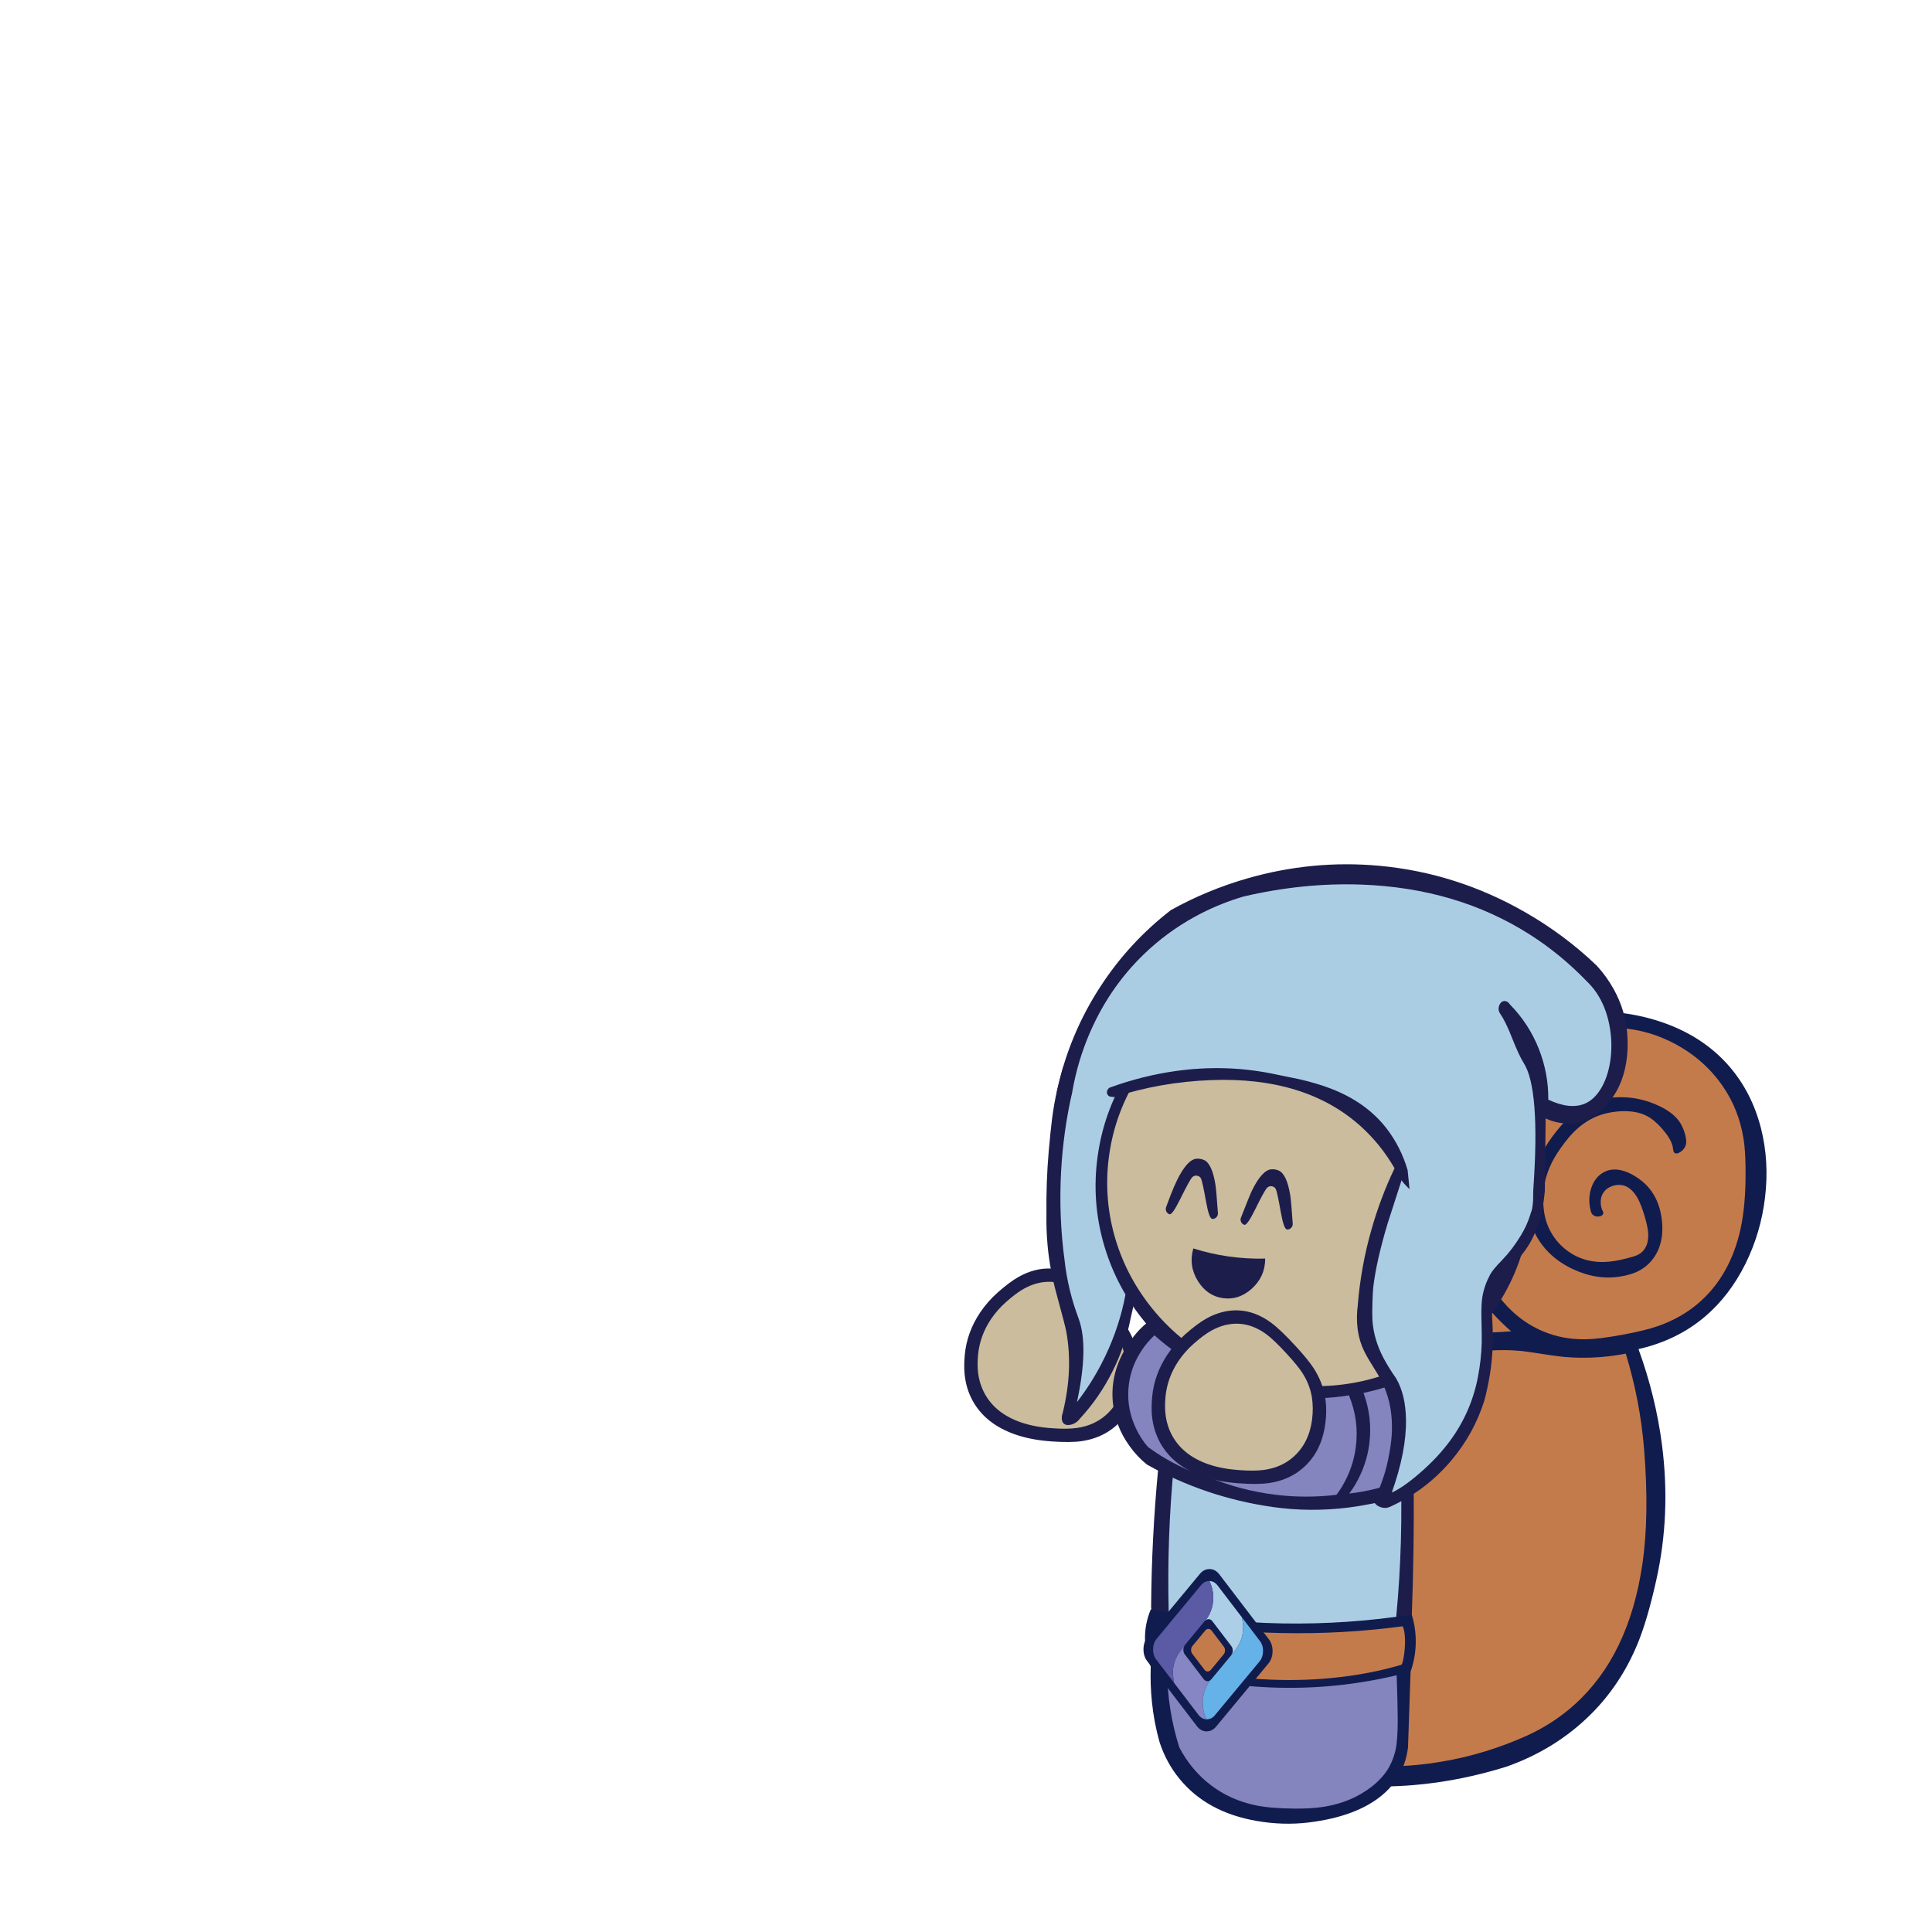 
<svg xmlns="http://www.w3.org/2000/svg" version="1.1" xmlns:xlink="http://www.w3.org/1999/xlink" preserveAspectRatio="none" x="0px" y="0px" width="1000px" height="1000px" viewBox="0 0 1000 1000">
<defs>
<g id="ELEMENTS_Backpack_0_Layer1_0_MEMBER_0_FILL">
<path fill="#111C4E" stroke="none" d="
M 531.35 115.3
Q 510.1 113.35 488.9 113.35 457.55 113.35 429.85 118.85 413.8 122.05 408.7 122.8 396.1 124.7 381.95 124.95 364.65 125.25 348.55 123.1 341.4 122.1 321.35 118.25 304.25 114.95 291.35 113.75 272.35 111.95 249.65 112.85 233.4 113.45 217.95 115.3 183.15 123.45 159.8 145.9 142.5 162.5 132.7 186.05 123.55 208.05 121.85 233.85 120.25 258.6 125.7 283.35 131.15 308 142.7 328.65 160.9 361.2 194 382.95 179.1 421.85 171.15 461.8 161.8 509.15 162.55 556.6 163.25 600.5 168.05 624.8 175.8 664.35 197.85 694.4 210.55 711.7 227.05 725.3 245.05 732.05 262.9 736.3 310.05 747.6 360.1 743.4 397.55 740.25 435.45 728.45 475.7 714.25 504.5 685.45 528.35 661.6 541.9 629.15 550.1 609.55 557.4 576.7 569.4 523.1 562.05 466.4 556.95 427.1 542.95 388.6 574.45 381.4 597.1 362.1 617.05 345.15 630 319.15 642.55 293.8 645.95 265.05 649.45 235.65 642.6 208.75 635.25 180.1 617.35 159.1 599.25 137.85 571.4 126.1 552.7 118.25 531.35 115.3 Z"/>
</g>

<g id="ELEMENTS_Backpack_0_Layer1_0_MEMBER_1_FILL">
<path fill="#C47B4C" stroke="none" d="
M 611.85 175.1
Q 596.85 153.1 572.65 140.2 548.1 127.1 520.9 127.15 498.55 127.2 477.5 136.45 465.55 141.7 454.75 149.75 409.45 183.1 404 253.4 402.75 269.35 403.85 281.2 405.7 301.45 413.95 319.55 420.95 334.95 429.1 345.55 444.15 365.2 465.2 374.1 481.25 380.9 499.85 380.6 510.85 380.45 530.25 376.85 548.4 373.5 559.1 369.75 577.95 363.1 592 350.95 615.75 330.45 624.75 296.05 629.65 277.25 630.05 251.15 630.45 229.4 628.25 216.3 624.35 193.45 611.85 175.1 Z"/>
</g>

<g id="ELEMENTS_Backpack_0_Layer1_0_MEMBER_2_FILL">
<path fill="#C47B4C" stroke="none" d="
M 388.1 138.5
Q 366.1 139.8 347.8 139.25 325.65 138.6 295.7 133.25 269.75 128.6 245.8 129.35 228.45 129.85 209.95 132.65 184.4 145.25 168.05 166.25 142.25 199.55 142.85 246.65 143.1 268.2 149.2 289.1 155.3 309.9 166.4 327.25 183 353.1 209.95 370.25 223.3 372.25 236.7 373 257.45 374.15 279.05 371.35 304.2 368.1 317.75 368.05 332.15 368 348 370.8 366.45 374.05 386.4 374.95 413.4 376.1 439.3 374.1 425.85 362.45 415.45 348.75 401.75 330.7 394.1 310.15 388.2 294.25 386.4 279.3 384.05 260.45 387.4 241.15 389.35 229.65 394.65 213.15 398.25 202.05 401.6 194.3 407.4 181 415.6 169.05 430.05 147.9 450.35 132.65 433.8 134.75 420.55 135.95 400.45 137.8 388.1 138.5 Z"/>
</g>

<g id="ELEMENTS_Backpack_0_Layer1_0_MEMBER_3_FILL">
<path fill="#C47B4C" stroke="none" d="
M 349.7 387.1
Q 340.5 384.9 335.5 384.25 326.65 383.1 314.7 383.6 304.65 384.05 293.85 385.6 282.15 387.55 276.55 388.4 256.4 391.5 237 389.4 222.95 387.9 209.4 384.3 190.8 440.75 182.8 498.15 174.6 557.35 180.35 594.9 183.4 614.7 189.2 633.15 192.6 643.95 196.5 652.85 209.85 683.7 232 709.45 262.35 720.6 293.6 725.15 338.85 731.8 382.95 724.3 418.35 718.35 452 703.25 474.05 693.2 491.25 677.6 535 638 546 564.3 551.95 524.65 547.5 470.05 544.3 430.65 532.6 392.3 513.65 395.95 494.55 395.6 483.35 395.45 470.9 393.5 453 390.7 448.3 390.2 434.7 388.8 421.55 389.85 401.75 391.45 392.05 391.5 368.65 391.65 349.7 387.1 Z"/>
</g>

<g id="ELEMENTS_Backpack_0_Layer1_0_MEMBER_4_FILL">
<path fill="#111C4E" stroke="none" d="
M 502.85 188.6
Q 500.2 189.8 496.35 192.25 488.65 197.2 482.85 203.5 454.05 234.9 453.85 268.5 453.8 279 456.6 288.5 458.05 293.2 459.45 295.85 469.25 314.05 489.75 323.6 509.4 332.75 528.6 329.45 535 328.35 539.5 326.6 547.25 323.55 552.45 317.9 564.1 305.15 562.05 284.4 559.95 263.8 546.25 252.25 540.4 247.45 534.2 244.8 522.7 240 514.3 244.85 507.4 248.8 504.5 257.5 501.55 266.35 504.1 276.25 504.55 278.5 506.3 279.7 508.2 281.05 510.9 280.65 513.5 280.25 514.15 278.6 514.6 277.25 513.45 275.45 512.5 273.2 512.25 270.5 511.8 265.5 514.15 261.65 516.55 257.75 521.3 256 525.4 254.5 529.45 255.15 536.9 256.35 542.25 265.8 545.15 271.05 547.9 280.3 550.4 288.7 550.8 293.85 551.45 303.05 546.95 308.35 544.85 310.85 541.5 312.3 539.3 313.25 533.6 314.7 522.65 317.55 514.9 317.7 500.95 318.05 489.6 311.55 480.35 306.15 474.4 297.7 468.8 289.85 466.65 280 465.5 274.45 465.35 266.75 465.2 253.3 470.75 240.4 473.95 233 479.55 225.1 486.4 215.35 492.55 209.75 503.6 199.7 517.2 196.6 524.95 194.85 532.25 194.95 546.3 195.15 554.95 202.25 559.65 206.05 564 211.45 570.55 219.5 571.05 225.55 571.25 226.95 571.35 227.35 571.75 228.65 572.6 229.1 574.3 230.05 577.15 228.1 580.1 226.15 581.25 223.05 582.2 220.7 581.55 217 580.9 213.15 579.35 209.3 577.95 205.9 576.15 203.35 570.4 195.15 556.8 189.4 541.6 182.9 525.15 183.65 513.05 184.2 502.85 188.6 Z"/>
</g>

<g id="FACES_RightHand_0_Layer1_0_MEMBER_0_FILL">
<path fill="#1D1D4C" stroke="none" d="
M 70.8 499
Q 57.45 498.4 44.35 505.75 37.05 509.85 27.35 518.4 19 525.85 13.05 534.7 2.2 550.85 0.5 569.3 -0.3 578.15 0.35 584.75 1.5 596.9 7.1 606.9 17.55 625.6 41.5 634 54.2 638.45 70.8 639.65 86.4 640.8 95.65 639.45 111.95 637.05 123.3 627.15 138.25 614.05 141.3 591.5 142.95 579.6 141.15 569.3 139 556.9 131.75 545.85 127.45 539.25 117.5 528.35 105 514.6 97.35 509 84.6 499.65 70.8 499 Z"/>
</g>

<g id="FACES_RightHand_0_Layer1_0_MEMBER_1_FILL">
<path fill="#CABC9D" stroke="none" d="
M 70.85 509.8
Q 59.55 509.3 48.45 515.5 42.25 519 34.05 526.25 27 532.5 21.9 540.05 12.75 553.7 11.3 569.35 10.65 576.8 11.2 582.4 12.2 592.7 16.9 601.15 25.75 617 46 624.1 56.75 627.85 70.85 628.9 84.05 629.9 91.9 628.7 105.7 626.7 115.25 618.3 127.95 607.2 130.55 588.15 131.85 578.3 130.4 569.35 128.55 558.85 122.45 549.45 118.8 543.85 110.35 534.65 99.65 523 93.3 518.3 82.5 510.35 70.85 509.8 Z"/>
</g>

<g id="Torso_0_Layer2_0_MEMBER_0_FILL">
<path fill="#1D1D4C" stroke="none" d="
M 218.5 353.45
L 164.55 390.35
Q 157.2 441.8 154.05 493.95 150.65 550.4 152.25 606.9
L 159.25 647.8
Q 162.2 666.4 170.85 682.55 180.7 701.1 196.9 714.8 215.8 729.9 239.35 734.75 256.2 738.2 273.45 735.75 284.5 734.2 294.8 730.35 314.2 726.75 328.45 713.75 341.3 702.15 346.95 685.85
L 364.6 606.9
Q 364.7 550.8 362.25 496.1 359.95 442.7 355.25 389
L 317.45 365.45 284.1 353.45 218.5 353.45 Z"/>
</g>

<g id="Torso_0_Layer2_0_MEMBER_1_FILL">
<path fill="#ABCDE4" stroke="none" d="
M 222.1 364.2
L 177.7 392.3
Q 169.65 441.9 166.7 490.7 163.1 549.5 166.6 608.55 167.05 622.05 169.6 635.4 174.2 659.3 185.85 681.75
L 231.6 721.4 294.85 717.3 332.5 687.95
Q 341.95 662.8 347.4 636.25 350.35 621.6 351.95 607.7 355.65 545.75 351.1 484.1 347.8 439.7 340.35 396
L 280.4 364.2 222.1 364.2 Z"/>
</g>

<g id="ELEMENTS_Bottom_0_Layer2_0_MEMBER_0_MEMBER_0_FILL">
<path fill="#111C4E" stroke="none" d="
M 153.15 653.4
Q 152.9 668 154.7 682.35 156.75 699 161.55 714.8 167.4 731.5 178.45 744.4 201.25 771.1 241.8 777.3 263.3 780.6 283.85 777.75 304.15 774.85 319.3 768.7 347.8 757.05 358.3 734.95 362.7 725.8 363.75 714.8
L 364.6 653.4 351.65 616.6 161.3 618.9
Q 155.35 635.45 153.15 653.4 Z"/>
</g>

<g id="ELEMENTS_Bottom_0_Layer2_0_MEMBER_0_MEMBER_1_FILL">
<path fill="#8484BF" stroke="none" d="
M 166.6 656.35
Q 166.95 672.2 169.75 687.8 172.4 703.1 177.7 718.75 187.75 737 203.65 748.7 219.9 760.75 241 764.65 252.9 766.85 272.25 766.65 286.4 766.5 296.2 764.7 313.1 761.65 326.55 753.4 335.85 747.7 342.3 740.4 345.95 736.3 348.05 732.45 353.15 723.35 354.4 712.6 354.85 706.85 354.95 701.6 355.15 693.9 354.35 676.5
L 353.3 655.25
Q 352.7 643.35 350.55 631.85 349.75 627.6 349.75 623.35 349.75 620.4 348.45 616.6
L 170.3 626.6
Q 166 641.2 166.6 656.35 Z"/>
</g>

<g id="ELEMENTS_Bottom_0_Layer2_0_MEMBER_1_MEMBER_0_FILL">
<path fill="#111C4E" stroke="none" d="
M 152.25 606.9
Q 147.25 619.55 148.1 632.8 148.75 643.5 153.15 653.4 203.8 668.25 256.85 668.55 311.7 668.85 364.6 653.4 368.35 641.95 368.35 630.05 368.3 618.05 364.6 606.9 312.45 616.05 259.7 616.2 205.95 616.35 152.25 606.9 Z"/>
</g>

<g id="ELEMENTS_Bottom_0_Layer2_0_MEMBER_1_MEMBER_1_FILL">
<path fill="#C47B4C" stroke="none" d="
M 158.4 630.85
Q 158.4 635.45 159.35 641.05 160.15 646.15 161.15 648.65 179.6 654.65 202.7 658.1 229.15 662.1 258.15 662.2 287.25 662.25 314.85 657.8 337.5 654.15 357.1 647.85 358 646.7 358.75 641.7 359.55 636.55 359.6 630.85 359.65 625.35 358.9 621.3 358.25 617.8 357.3 616.6 308.8 624.05 259.5 624.05 209.9 624.05 161.15 616.6 158.45 623.6 158.4 630.85 Z"/>
</g>

<g id="ELEMENTS_BeltBuckle_0_Layer0_0_MEMBER_0_FILL">
<path fill="#111C4E" stroke="none" d="
M 213.85 579.9
Q 210.55 575.8 205.95 575.8 201.3 575.8 198.05 579.9
L 156.65 631.9
Q 153.4 636.05 153.4 641.85 153.4 647.65 156.65 651.75
L 198.05 703.75
Q 201.3 707.9 205.95 707.9 210.55 707.9 213.85 703.75
L 255.2 651.75
Q 258.45 647.65 258.45 641.85 258.45 636.05 255.2 631.9
L 213.85 579.9
M 220.9 638.1
Q 222.15 639.65 222.15 641.85 222.15 644.05 220.9 645.6
L 208.95 660.6
Q 207.7 662.2 205.95 662.2 204.2 662.2 202.95 660.6
L 191 645.6
Q 189.75 644.05 189.75 641.85 189.75 639.65 191 638.1
L 202.95 623.05
Q 204.2 621.5 205.95 621.5 207.7 621.5 208.95 623.05
L 220.9 638.1 Z"/>
</g>

<g id="ELEMENTS_BeltBuckle_0_Layer0_0_MEMBER_1_FILL">
<path fill="#ACCEE6" stroke="none" d="
M 212.65 589.05
Q 209.85 585.55 205.95 585.55 209.7 593.05 209.3 601.25 209 607.4 206.35 612.8 204.85 615.85 202.9 618.15
L 224.7 645.6
Q 227.25 642.55 228.75 640.35 231.45 636.4 232.85 632 234.3 627.4 234.1 622.3 233.95 619.15 233 614.6
L 212.65 589.05 Z"/>
</g>

<g id="ELEMENTS_BeltBuckle_0_Layer0_0_MEMBER_2_FILL">
<path fill="#8686C4" stroke="none" d="
M 187.1 638.05
Q 186.1 639.5 183.1 643.3 180.35 647.25 178.95 651.65 177.5 656.25 177.75 661.35 177.9 664.45 178.85 669
L 199.2 694.6
Q 202 698.1 205.9 698.1 202.15 690.95 202.55 682.4 202.85 676.25 205.5 670.85 206.95 667.75 208.9 665.5
L 187.1 638.05 Z"/>
</g>

<g id="ELEMENTS_BeltBuckle_0_Layer0_0_MEMBER_3_FILL">
<path fill="#5A5AA5" stroke="none" d="
M 205.95 585.55
Q 202 585.55 199.2 589.05
L 163.95 633.4
Q 161.2 636.9 161.2 641.85 161.2 646.8 163.95 650.3
L 178.85 669
Q 177.9 664.45 177.75 661.35 177.5 656.25 178.95 651.65 180.35 647.25 183.1 643.3 186.1 639.5 187.1 638.05
L 202.9 618.15
Q 204.85 615.85 206.35 612.8 209 607.4 209.3 601.25 209.7 593.05 205.95 585.55 Z"/>
</g>

<g id="ELEMENTS_BeltBuckle_0_Layer0_0_MEMBER_15_FILL">
<path fill="#65B2E8" stroke="none" d="
M 250.7 641.85
Q 250.7 636.9 247.9 633.4
L 233 614.6
Q 233.95 619.15 234.1 622.3 234.3 627.4 232.85 632 231.45 636.4 228.75 640.35 227.25 642.55 224.7 645.6
L 208.9 665.5
Q 206.95 667.75 205.5 670.85 202.85 676.25 202.55 682.4 202.15 690.95 205.9 698.1 207.65 698.1 209.45 697.25
L 209.5 697.25 210.25 696.8 210.35 696.75 211.75 695.6 211.95 695.4 247.9 650.3
Q 250.7 646.8 250.7 641.85 Z"/>
</g>

<g id="ELEMENTS_BeltBuckle_0_Layer0_0_MEMBER_16_FILL">
<path fill="#111C4E" stroke="none" d="
M 224.75 638.05
L 208.95 618.15
Q 207.7 616.6 205.95 616.6 204.2 616.6 202.9 618.15
L 187.1 638.05
Q 185.85 639.65 185.85 641.85 185.85 644.05 187.1 645.6
L 202.9 665.5
Q 204.2 667.1 205.95 667.1 207.7 667.1 208.95 665.5
L 224.75 645.6
Q 226.05 644.05 226.05 641.85 226.05 639.65 224.75 638.05
M 218.65 638.65
Q 219.75 639.95 219.75 641.85 219.75 643.7 218.65 645.05
L 208.5 657.85
Q 207.45 659.15 205.95 659.15 204.45 659.15 203.4 657.85
L 193.2 645.05
Q 192.15 643.7 192.15 641.85 192.15 639.95 193.2 638.65
L 203.4 625.85
Q 204.45 624.5 205.95 624.5 207.45 624.5 208.5 625.85
L 218.65 638.65 Z"/>
</g>

<g id="ELEMENTS_BackFlap_0_Layer1_0_MEMBER_0_FILL">
<path fill="#1D1D4C" stroke="none" d="
M 77.35 179.75
L 52.65 184.25 38 198.4
Q 36.5 210.4 35.75 218.1 34.8 228.45 34.95 242 35.1 251.85 35.95 268.1 37.3 293.1 41.25 318.75 42.8 331.5 45.75 344 50.1 362.6 58.3 381.7 69 406.5 70.55 411.1 80.7 441.35 77.05 477.25 76.5 480 77 482.3 77.55 484.7 79.05 485.75 81.4 487.4 85.15 485.85 89.3 484.15 91.8 479.65 104.8 460.8 112.3 438.6 119.7 416.85 121 393.75 122.55 376.5 122.85 358.4 123.1 344 122.55 330.85 119.9 320.55 119.6 310.1 119.1 293.85 124.1 278.8 129.25 263.45 139.4 250.9 144.9 244.1 145.2 235.4 145.5 225.85 139.4 218.1
L 135.55 207.05 121.3 191.35 105.5 182.6 77.35 179.75 Z"/>
</g>

<g id="ELEMENTS_BackFlap_0_Layer1_0_MEMBER_1_FILL">
<path fill="#ABCDE4" stroke="none" d="
M 102.4 188.9
L 77.6 183.7 58.55 198.6 48.15 217.6
Q 45.4 250.45 48.25 283.15 51.4 319.6 61.25 354.45 62.55 359.7 64.55 365.85 68.35 377.45 73.5 388.45 75.4 392.5 79.25 399.75 90.65 421.15 87.3 467 96.65 450.65 102.85 432.8 111.65 407.7 113.75 381.35 116.45 347.95 108.2 314.8 106.6 305.55 107.2 296.3 108.15 281.3 114.8 268.45 120.75 257.05 130.3 248.4 132.25 246.5 133.75 244 136.3 239.75 136.7 235 137.25 228.8 134.2 223 132.5 219.8 130.3 217.6
L 117.1 205.2 102.4 188.9 Z"/>
</g>

<g id="FACES_Head_14_Layer5_0_MEMBER_0_FILL">
<path fill="#1D1D4C" stroke="none" d="
M 380.65 134.95
Q 356.05 110.7 324.15 97.4 291.15 83.6 255 83.6 218.85 83.6 185.85 97.4 154 110.7 129.4 134.95 104.8 159.25 91.3 190.7 77.35 223.25 77.35 258.95 77.35 296.85 93 331.05 108.15 364.15 135.5 388.7 128 396.85 122.45 409.45 112.1 432.75 117.65 456 122.1 474.7 135.9 489.15 143.4 497.05 152.25 502.3 203.25 522.05 258.2 522.15 288.85 522.2 319.4 514 334.65 509.9 362.15 499.25 369.7 492 376.5 480.2 388.15 459.95 388.05 439.15 387.95 420.65 381.4 406.05 377.5 397.45 371.8 391.1 401.25 366.8 416.85 333.25 432.7 299.2 432.7 258.95 432.7 223.25 418.75 190.7 405.25 159.2 380.65 134.95 Z"/>
</g>

<g id="FACES_Head_14_Layer5_0_MEMBER_1_FILL">
<path fill="#8484BF" stroke="none" d="
M 188.2 419.85
Q 176.55 415.6 165.3 409.95 153.55 403.95 143.55 397.25 138.05 404 134.35 412.15 127.55 427.2 128.65 443.3 129.8 460.05 139.25 474.4 144.45 482.3 151 487.95 158.7 492.1 166.7 495.4 177.8 499.9 188.2 502.55 184 494.85 181.45 486.3 177.5 473.3 177.7 459.85 178.05 438.8 188.2 419.85 Z"/>
</g>

<g id="FACES_Head_14_Layer5_0_MEMBER_2_FILL">
<path fill="#8484BF" stroke="none" d="
M 378.1 443.3
Q 379.2 427.2 372.45 412.15 368.75 403.95 363.25 397.25 353.1 404.05 341.45 409.95 330.1 415.65 318.6 419.85 328.7 438.7 329.05 459.85 329.3 473.3 325.35 486.3 322.8 494.85 318.6 502.55 329 499.9 340.1 495.4 348.1 492.1 355.8 487.95 362.35 482.3 367.5 474.4 376.95 460.05 378.1 443.3 Z"/>
</g>

<g id="FACES_Head_14_Layer5_0_MEMBER_3_FILL">
<path fill="#8484BF" stroke="none" d="
M 314.9 489.65
Q 318.75 477.2 318.55 464.25 318.3 442.4 307.1 423.45 282.7 431.2 256.8 431.55 228.75 431.9 202 423.45 197.75 430.3 194.95 438 190.7 449.85 190.4 462.3 190.05 476.15 194.6 489.4 197.45 497.7 202 505.05 230.2 512.55 259.85 511.95 284.5 511.4 308.4 505.05 312.45 497.75 314.9 489.65 Z"/>
</g>

<g id="FACES_Head_14_Layer5_0_MEMBER_4_FILL">
<path fill="#CABC9D" stroke="none" d="
M 411 193.05
Q 398.2 163.55 374.8 140.85 351.45 118.1 321.15 105.6 289.75 92.7 255.4 92.7 221.05 92.7 189.65 105.6 159.35 118.1 135.95 140.85 112.6 163.55 99.75 193.05 86.5 223.6 86.5 257.05 86.5 290.5 99.75 321.05 112.6 350.55 135.95 373.3 159.35 396.05 189.65 408.55 221.05 421.45 255.4 421.45 289.75 421.45 321.15 408.55 351.45 396.05 374.8 373.3 398.2 350.55 411 321.05 424.3 290.5 424.3 257.05 424.3 223.6 411 193.05 Z"/>
</g>

<g id="FACES_FrontFlap_0_Layer1_0_MEMBER_0_FILL">
<path fill="#1D1D4C" stroke="none" d="
M 397.6 197.1
L 373.6 193.95 339.45 207.15 316.55 242.55
Q 308.7 267.6 305.1 293.6 300.6 325.35 302.6 357.35 302.7 365 304.2 372.05 306.2 381.6 310.6 389.4 313.65 394.8 319.75 402.05 327.5 411.25 329.75 414.5 335.35 422.35 338.85 431.2 343.75 443.8 344.8 458.6 345.35 466.8 344.6 478.35 343.65 493.25 339.1 508.1 337.45 510.45 338 512.7 338.55 515.05 341.6 516.35 342.95 516.9 344.95 517.25 348.6 517.65 351.65 515.65 378.4 498.6 395.3 471.95 410.75 447.6 415.5 419.15 416.7 409.05 416.95 397.75 417.4 377.2 412.95 354.95 411.1 345.8 410.8 341.3 410.4 334.25 412.15 326.9 413.85 319.95 417.05 314.5 418.8 311.45 423.4 305.6 432.7 293.85 436.6 280.3 441.85 262.2 440.15 242.3
L 428.55 215.25 397.6 197.1 Z"/>
</g>

<g id="FACES_FrontFlap_0_Layer1_0_MEMBER_1_FILL">
<path fill="#ABCDE4" stroke="none" d="
M 414.75 222
Q 411.9 221.7 410.05 220.5
L 375.5 206.5 348.3 215.4 324.45 246.45
Q 322.85 256.15 317.25 288.05 312.55 319.15 313 340.3 313.1 343.9 314.05 352.8 315.15 362.75 316.15 367.6 319.35 382.55 329.05 396.15 334.25 403.4 341.9 411.6 351.4 423.7 354.5 443.8 358.45 469.15 351.35 504 359.75 498.8 371.45 485.4 384.45 470.55 392.55 455.4 406.2 429.85 407.6 400.95 408.3 386.6 406.75 373.1 406.25 368.45 403.65 352.9 401.9 342.35 402.05 335.75 402.3 326.65 405.8 317 407.35 312.8 413.75 304.1 420.65 294.65 426 282.25 433.6 264.65 431.65 247.85 431 242.25 429.25 236.5 427.4 231.1 426.95 229.5 425.05 223.15 419.55 222.4 416.35 222.2 414.75 222 Z"/>
</g>

<g id="FACES_Hat_0_Layer1_0_MEMBER_0_FILL">
<path fill="#1D1D4C" stroke="none" d="
M 491.25 131.1
Q 491.55 119.8 488.9 107.85 484.85 89.1 472.95 73.25 465.75 63.65 456.4 56 426.95 34.8 392.15 20.95 332.75 -2.65 270.05 0.35 215.45 3 164.85 25.6 133.7 39.55 106.9 59.85 76.95 90.65 58.9 129.35 39.25 171.35 35.75 218.1 35.55 222.05 37.35 224.2 39 226.15 41.5 226 43.95 225.85 45.85 223.8 47.9 221.5 48.15 217.8
L 82.45 217.05
Q 118.25 199.55 158.75 192.25 234.15 178.65 284.4 212.3 302.65 224.6 316.6 242.4 318 244.95 320.55 248.05 330.55 260.15 349.55 266.2 366.65 271.7 386.8 271.15 406.1 270.65 420.55 264.95 435.7 259 439.2 249.7 440.4 246.4 440.15 242.4
L 432.7 185
Q 437.85 186.6 443.2 186.9 451.9 187.4 459.7 184.45 467 181.7 472.85 176.1 476.2 172.9 480.1 167.4 490.7 152.35 491.25 131.1 Z"/>
</g>

<g id="FACES_Hat_0_Layer1_0_MEMBER_1_FILL">
<path fill="#ABCDE4" stroke="none" d="
M 459.7 78.35
Q 455.4 73.5 449.8 69.5 425.95 50.9 399.15 38.7 334.8 9.4 257.25 17.6 210.3 22.6 163.95 40.6 147 48.3 131.8 58.95 110.6 73.85 94.2 93.5 67.4 125.65 55.8 167.15 48.9 192.05 48.15 217.8 53.6 224.6 61.45 225.9 67.25 226.85 72.9 224.45 78.55 222.1 82.45 217.05 80.5 217.8 78.65 217 76.9 216.3 76.3 214.65 75.9 213.5 76.25 212.25 76.6 210.95 77.6 210 102.8 196.55 129.1 189 167.65 177.9 206.4 180.05 225.55 181.15 230 181.5 244.45 182.8 255.7 185.35 286.05 192.2 305.6 211.2 319.15 224.4 327.35 242.4
L 331.05 257.45
Q 337.65 267.5 349.25 274.25 362.25 281.8 376.3 281.75 393.25 281.75 410.45 276.4 431.6 269.8 432.05 259.55 432.3 254.7 431.7 250.65 430.9 245.15 430.75 242.4 425 161.85 408.7 142.85 404.15 137.5 396.6 124.25 389.45 111.55 384.2 105.9 382.45 104 382.25 101.75 382.05 99.7 382.9 97.8 383.9 95.6 385.85 95.15 387.2 94.85 388.6 95.45 390 96.05 391.05 97.35 408.3 110.55 419.2 129.6 429.9 148.35 432.7 169.6 451.4 175.35 462.6 168.65 470.6 163.75 474.7 152.55 478.6 141.95 478.2 128.3 477.75 114.6 473.1 101.6 468.2 87.9 459.7 78.35 Z"/>
</g>

<g id="FACES_Mouth1_0_Layer0_0_FILL">
<path fill="#1D1D4C" stroke="none" d="
M 166.25 347.5
Q 175.45 358.4 188.4 358.35 201.3 358.3 210.45 347.45 219.9 336.2 217.85 321.65 203.25 324.1 188.1 324.1 173.3 324.1 158.75 321.65 156.75 336.25 166.25 347.5 Z"/>
</g>

<g id="FACES_Eyes3_0_Layer0_0_MEMBER_0_FILL">
<path fill="#1D1D4C" stroke="none" d="
M 221.9 245.5
Q 220.3 245.1 218.7 245.1 217.45 245.1 216.1 245.35 208.6 246.95 202.8 264.65 201.7 268 197 287.75 196.6 289.25 197.3 290.7 197.95 292.15 199.35 292.8 200 293.15 200.45 293.2 202.8 293.75 207.35 280 212.75 263.6 214.5 261 215.8 259.05 218.15 259 220.5 258.95 221.85 260.85 223.25 262.8 228.45 278.75 232.9 292.4 235.55 292.1
L 235.6 292.1
Q 237.55 291.9 238.65 290.25 239.8 288.65 239.4 286.7 235.55 268.55 234.2 264.25 228.95 247.3 221.9 245.5 Z"/>
</g>

<g id="FACES_Eyes3_0_Layer0_0_MEMBER_1_FILL">
<path fill="#1D1D4C" stroke="none" d="
M 160.45 245.5
Q 158.85 245.1 157.2 245.1 156 245.1 154.6 245.35 147.15 246.95 141.3 264.65 139.4 270.4 137.6 278.25 136.65 282.4 135.5 287.75 135.15 289.25 135.8 290.7 136.5 292.15 137.85 292.8 138.5 293.15 139 293.2 141.3 293.75 145.85 280 151.25 263.6 153 261 154.3 259.05 156.65 259 159 258.95 160.35 260.85 161.75 262.8 167 278.75 171.45 292.4 174.1 292.1 176.05 291.9 177.2 290.25 178.3 288.6 177.9 286.7 174 268.5 172.7 264.25 167.5 247.3 160.45 245.5 Z"/>
</g>

<g id="FACES_LeftHand_0_Layer1_0_MEMBER_0_FILL">
<path fill="#1D1D4C" stroke="none" d="
M 321.35 566.25
Q 313 573.7 307 582.55 296.2 598.7 294.45 617.15 293.65 625.9 294.3 632.6 295.5 644.7 301.1 654.75 311.55 673.45 335.5 681.85 348.2 686.3 364.8 687.5 380.4 688.65 389.65 687.3 405.95 684.9 417.25 675 432.25 661.9 435.3 639.35 436.95 627.45 435.15 617.15 433 604.75 425.75 593.65 421.5 587.1 411.5 576.15 398.85 562.4 391.3 556.85 378.55 547.45 364.8 546.8 351.45 546.2 338.35 553.55 331.1 557.65 321.35 566.25 Z"/>
</g>

<g id="FACES_LeftHand_0_Layer1_0_MEMBER_1_FILL">
<path fill="#CABC9D" stroke="none" d="
M 305.3 617.2
Q 304.65 624.65 305.2 630.25 306.2 640.55 310.9 649 319.75 664.85 340 671.95 350.75 675.7 364.85 676.75 378.05 677.75 385.9 676.55 399.7 674.55 409.25 666.15 421.95 655.05 424.55 636 425.85 626.15 424.4 617.2 422.6 606.7 416.45 597.3 412.85 591.8 404.35 582.5 393.65 570.8 387.3 566.15 376.45 558.2 364.85 557.65 353.55 557.15 342.45 563.35 336.25 566.85 328.05 574.1 321 580.35 315.9 587.9 306.75 601.55 305.3 617.2 Z"/>
</g>

<path id="EDAPT_objects_Center_Marker_0_Layer0_0_1_STROKES" stroke="#000000" stroke-opacity="0.004" stroke-width="0.05" stroke-linejoin="round" stroke-linecap="round" fill="none" d="
M 6 0
L 0 6 -6 0 0 -6 6 0 Z
M 1.5 0
L 0 0 0 1.5
M -1.5 0
L 0 0 0 -1.5"/>

<path id="EDAPT_objects_Center_Marker_14_Layer0_0_1_STROKES" stroke="#000000" stroke-opacity="0.004" stroke-width="0.05" stroke-linejoin="round" stroke-linecap="round" fill="none" d="
M 6 0
L 0 6 -6 0 0 -6 6 0 Z
M 1.5 0
L 0 0 0 1.5
M -1.5 0
L 0 0 0 -1.5"/>
</defs>

<g transform="matrix( 0.636, 0, 0, 0.636, 500,450) ">
<g transform="matrix( 1, 0, 0, 1, 388.65,430.35) ">
<g transform="matrix( 1, 0, 0, 1, -384.3,-428.55) ">
<use xlink:href="#ELEMENTS_Backpack_0_Layer1_0_MEMBER_0_FILL"/>
</g>

<g transform="matrix( 1, 0, 0, 1, -384.3,-428.55) ">
<use xlink:href="#ELEMENTS_Backpack_0_Layer1_0_MEMBER_1_FILL"/>
</g>

<g transform="matrix( 1, 0, 0, 1, -384.3,-428.55) ">
<use xlink:href="#ELEMENTS_Backpack_0_Layer1_0_MEMBER_2_FILL"/>
</g>

<g transform="matrix( 1, 0, 0, 1, -384.3,-428.55) ">
<use xlink:href="#ELEMENTS_Backpack_0_Layer1_0_MEMBER_3_FILL"/>
</g>

<g transform="matrix( 1, 0, 0, 1, -384.3,-428.55) ">
<use xlink:href="#ELEMENTS_Backpack_0_Layer1_0_MEMBER_4_FILL"/>
</g>

<g transform="matrix( 1, 0, 0, 1, 0,0) ">
<g transform="matrix( 1, 0, 0, 1, 0,0) ">
<use xlink:href="#EDAPT_objects_Center_Marker_0_Layer0_0_1_STROKES"/>
</g>
</g>
</g>

<g transform="matrix( 1, 0, 0, 1, 69.55,395.4) ">
<g transform="matrix( 1, 0, 0, 1, -71.05,-569.55) ">
<use xlink:href="#FACES_RightHand_0_Layer1_0_MEMBER_0_FILL"/>
</g>

<g transform="matrix( 1, 0, 0, 1, -71.05,-569.55) ">
<use xlink:href="#FACES_RightHand_0_Layer1_0_MEMBER_1_FILL"/>
</g>

<g transform="matrix( 1, 0, 0, 1, 0,0) ">
<g transform="matrix( 1, 0, 0, 1, 0,0) ">
<use xlink:href="#EDAPT_objects_Center_Marker_0_Layer0_0_1_STROKES"/>
</g>
</g>
</g>

<g transform="matrix( 0.999, 0.035, -0.035, 0.999, 257.3,617.1) ">
<g transform="matrix( 1, 0, 0, 1, -259.45,-619.7) ">
<use xlink:href="#Torso_0_Layer2_0_MEMBER_0_FILL"/>
</g>

<g transform="matrix( 1, 0, 0, 1, -259.45,-619.7) ">
<use xlink:href="#Torso_0_Layer2_0_MEMBER_1_FILL"/>
</g>

<g transform="matrix( 1, 0, 0, 1, 0,0) ">
<g transform="matrix( 1, 0, 0, 1, 0,0) ">
<use xlink:href="#EDAPT_objects_Center_Marker_0_Layer0_0_1_STROKES"/>
</g>
</g>
</g>

<g transform="matrix( 1, 0.02, -0.02, 1, 256.85,768.85) ">
<g transform="matrix( 1, 0, 0, 1, -262,-771.35) ">
<use xlink:href="#ELEMENTS_Bottom_0_Layer2_0_MEMBER_0_MEMBER_0_FILL"/>
</g>

<g transform="matrix( 1, 0, 0, 1, -262,-771.35) ">
<use xlink:href="#ELEMENTS_Bottom_0_Layer2_0_MEMBER_0_MEMBER_1_FILL"/>
</g>

<g transform="matrix( 1, 0, 0, 1, -262,-771.35) ">
<use xlink:href="#ELEMENTS_Bottom_0_Layer2_0_MEMBER_1_MEMBER_0_FILL"/>
</g>

<g transform="matrix( 1, 0, 0, 1, -262,-771.35) ">
<use xlink:href="#ELEMENTS_Bottom_0_Layer2_0_MEMBER_1_MEMBER_1_FILL"/>
</g>

<g transform="matrix( 1, 0, 0, 1, -62.55,-132.15) ">
<g transform="matrix( 1, 0, 0, 1, -205.9,-641.85) ">
<use xlink:href="#ELEMENTS_BeltBuckle_0_Layer0_0_MEMBER_0_FILL"/>
</g>

<g transform="matrix( 1, 0, 0, 1, -205.9,-641.85) ">
<use xlink:href="#ELEMENTS_BeltBuckle_0_Layer0_0_MEMBER_1_FILL"/>
</g>

<g transform="matrix( 1, 0, 0, 1, -205.9,-641.85) ">
<use xlink:href="#ELEMENTS_BeltBuckle_0_Layer0_0_MEMBER_2_FILL"/>
</g>

<g transform="matrix( 1, 0, 0, 1, -205.9,-641.85) ">
<use xlink:href="#ELEMENTS_BeltBuckle_0_Layer0_0_MEMBER_3_FILL"/>
</g>

<g transform="matrix( 1, 0, 0, 1, -1.8,-56.3) "/>

<g transform="matrix( 1, 0, 0, 1, 4.45,54.4) "/>

<g transform="matrix( 1, 0, 0, 1, 3.6,54.95) "/>

<g transform="matrix( 1, 0, 0, 1, 0,55.4) "/>

<g transform="matrix( 1, 0, 0, 1, 6.05,52.75) "/>

<g transform="matrix( 1, 0, 0, 1, 5.25,53.75) "/>

<g transform="matrix( 1, 0, 0, 1, 5.1,54.3) "/>

<g transform="matrix( 1, 0, 0, 1, 5.85,53.55) "/>

<g transform="matrix( 1, 0, 0, 1, 0,56.25) "/>

<g transform="matrix( 1, 0, 0, 1, 4.35,54.9) "/>

<g transform="matrix( 1, 0, 0, 1, 3.55,55.4) "/>

<g transform="matrix( 1, 0, 0, 1, -205.9,-641.85) ">
<use xlink:href="#ELEMENTS_BeltBuckle_0_Layer0_0_MEMBER_15_FILL"/>
</g>

<g transform="matrix( 1, 0, 0, 1, -205.9,-641.85) ">
<use xlink:href="#ELEMENTS_BeltBuckle_0_Layer0_0_MEMBER_16_FILL"/>
</g>
</g>
</g>

<g transform="matrix( 0.99, 0.14, -0.14, 0.99, 260.7,425) ">
<g transform="matrix( 1, 0, 0, 1, -177.25,-215.4) ">
<g transform="matrix( 1, 0, 0, 1, -77.6,-219.3) ">
<use xlink:href="#ELEMENTS_BackFlap_0_Layer1_0_MEMBER_0_FILL"/>
</g>

<g transform="matrix( 1, 0, 0, 1, -77.6,-219.3) ">
<use xlink:href="#ELEMENTS_BackFlap_0_Layer1_0_MEMBER_1_FILL"/>
</g>

<g transform="matrix( 1, 0, 0, 1, 0,0) ">
<g transform="matrix( 1, 0, 0, 1, 0,0) ">
<use xlink:href="#EDAPT_objects_Center_Marker_0_Layer0_0_1_STROKES"/>
</g>
</g>
</g>

<g transform="matrix( 1, 0, 0, 1, -256.25,-427.6) ">
<use xlink:href="#FACES_Head_14_Layer5_0_MEMBER_0_FILL"/>
</g>

<g transform="matrix( 1, 0, 0, 1, -256.25,-427.6) ">
<use xlink:href="#FACES_Head_14_Layer5_0_MEMBER_1_FILL"/>
</g>

<g transform="matrix( 1, 0, 0, 1, -256.25,-427.6) ">
<use xlink:href="#FACES_Head_14_Layer5_0_MEMBER_2_FILL"/>
</g>

<g transform="matrix( 1, 0, 0, 1, -256.25,-427.6) ">
<use xlink:href="#FACES_Head_14_Layer5_0_MEMBER_3_FILL"/>
</g>

<g transform="matrix( 1, 0, 0, 1, -256.25,-427.6) ">
<use xlink:href="#FACES_Head_14_Layer5_0_MEMBER_4_FILL"/>
</g>

<g transform="matrix( 1, 0, 0, 1, 124.8,-180.85) ">
<g transform="matrix( 1, 0, 0, 1, -379.65,-253.85) ">
<use xlink:href="#FACES_FrontFlap_0_Layer1_0_MEMBER_0_FILL"/>
</g>

<g transform="matrix( 1, 0, 0, 1, -379.65,-253.85) ">
<use xlink:href="#FACES_FrontFlap_0_Layer1_0_MEMBER_1_FILL"/>
</g>

<g transform="matrix( 1, 0, 0, 1, 0,0) ">
<g transform="matrix( 1, 0, 0, 1, 0,0) ">
<use xlink:href="#EDAPT_objects_Center_Marker_0_Layer0_0_1_STROKES"/>
</g>
</g>
</g>

<g transform="matrix( 1, 0, 0, 1, 8.65,-293.9) ">
<g transform="matrix( 1, 0, 0, 1, -263.5,-140.85) ">
<use xlink:href="#FACES_Hat_0_Layer1_0_MEMBER_0_FILL"/>
</g>

<g transform="matrix( 1, 0, 0, 1, -263.5,-140.85) ">
<use xlink:href="#FACES_Hat_0_Layer1_0_MEMBER_1_FILL"/>
</g>
</g>

<g transform="matrix( 1, 0, 0, 1, -61.7,-85.65) ">
<g transform="matrix( 1, 0, 0, 1, -0.05,-0.8) ">
<g transform="matrix( 1, 0, 0, 1, -188.3,-340) ">
<use xlink:href="#FACES_Mouth1_0_Layer0_0_FILL"/>
</g>
</g>
</g>

<g transform="matrix( 1, 0, 0, 1, -66.15,-164.6) ">
<g transform="matrix( 1, 0, 0, 1, 0.2,10.9) ">
<g transform="matrix( 1, 0, 0, 1, -187.45,-269.15) ">
<use xlink:href="#FACES_Eyes3_0_Layer0_0_MEMBER_0_FILL"/>
</g>

<g transform="matrix( 1, 0, 0, 1, -187.45,-269.15) ">
<use xlink:href="#FACES_Eyes3_0_Layer0_0_MEMBER_1_FILL"/>
</g>
</g>
</g>

<g transform="matrix( 1, 0, 0, 1, 0,0) ">
<g transform="matrix( 1, 0, 0, 1, 0,0) ">
<use xlink:href="#EDAPT_objects_Center_Marker_14_Layer0_0_1_STROKES"/>
</g>
</g>
</g>

<g transform="matrix( 1, 0, 0, 1, 222.1,429.5) ">
<g transform="matrix( 1, 0, 0, 1, -365.05,-617.4) ">
<use xlink:href="#FACES_LeftHand_0_Layer1_0_MEMBER_0_FILL"/>
</g>

<g transform="matrix( 1, 0, 0, 1, -365.05,-617.4) ">
<use xlink:href="#FACES_LeftHand_0_Layer1_0_MEMBER_1_FILL"/>
</g>

<g transform="matrix( 1, 0, 0, 1, 0,0) ">
<g transform="matrix( 1, 0, 0, 1, 0,0) ">
<use xlink:href="#EDAPT_objects_Center_Marker_0_Layer0_0_1_STROKES"/>
</g>
</g>
</g>
</g>
</svg>
